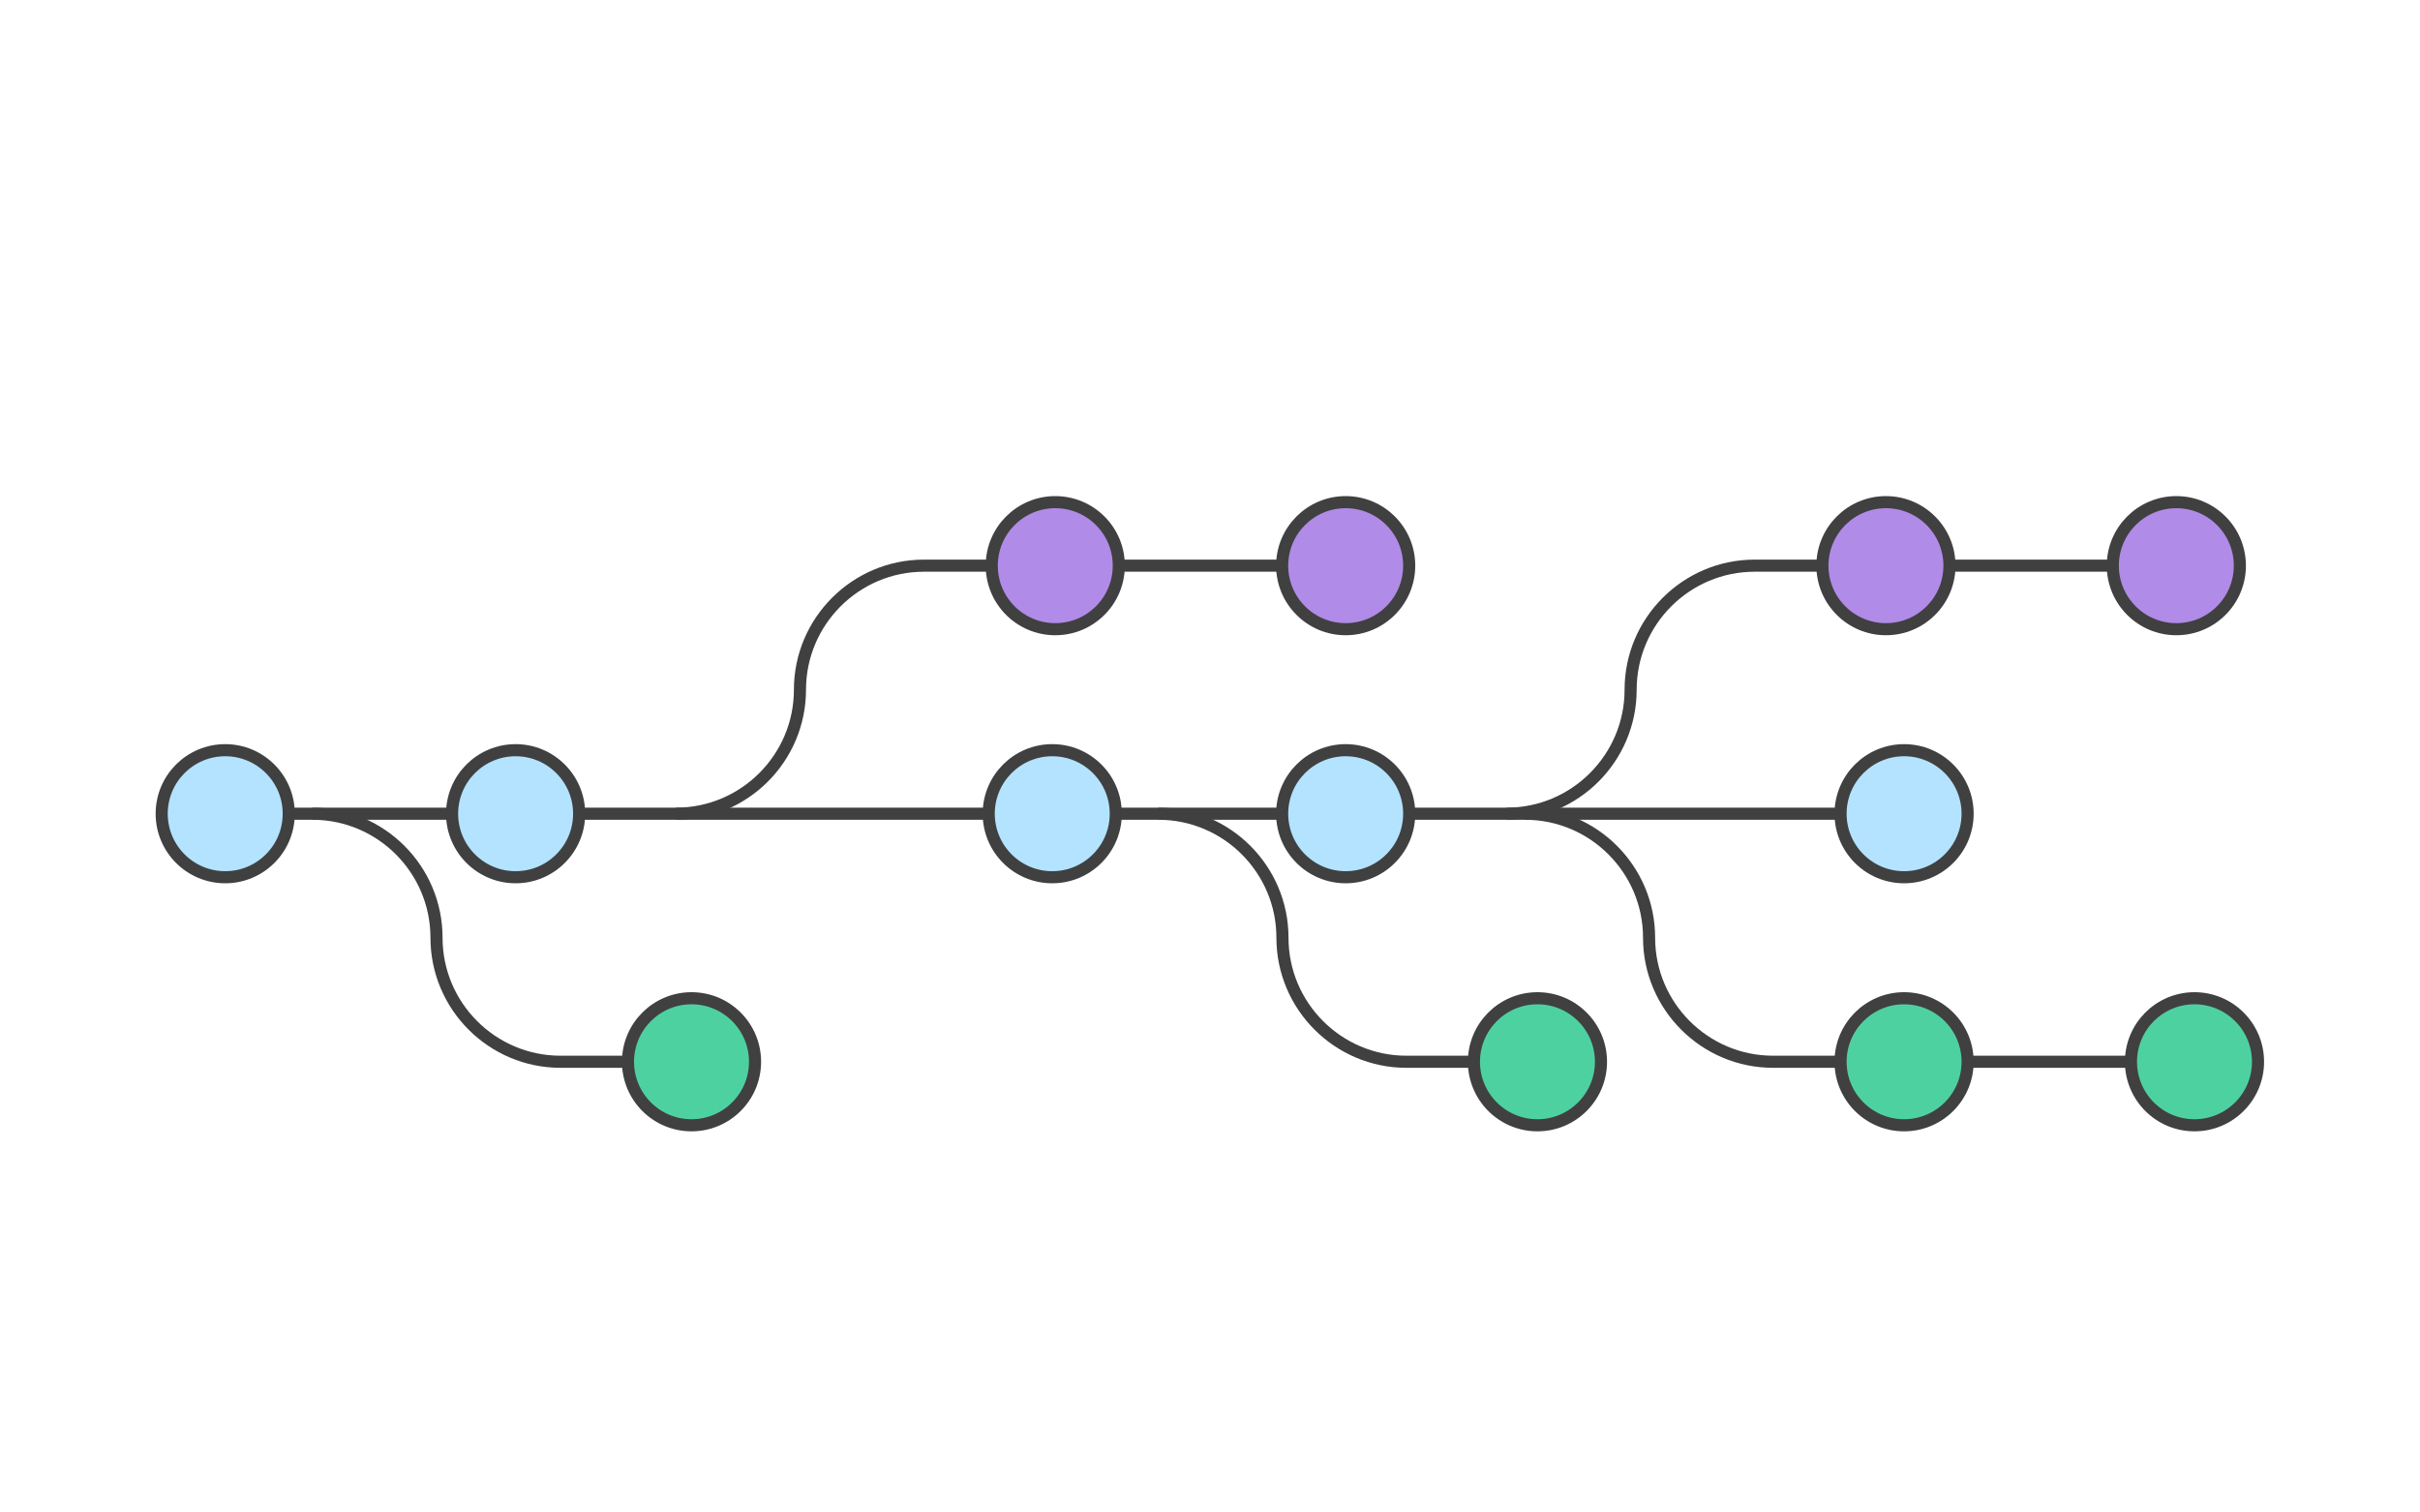 <?xml version="1.0"?>
<svg version="1.1" xmlns="http://www.w3.org/2000/svg" xmlns:xlink="http://www.w3.org/1999/xlink" width="800" height="500">
    <desc iVinci="yes" version="4.5" gridStep="20" showGrid="no" snapToGrid="no" codePlatform="0"/>
    <g id="Layer1" opacity="1">
        <g id="Shape1">
            <desc shapeID="1" type="0" basicInfo-basicType="0" basicInfo-roundedRectRadius="12" basicInfo-polygonSides="6" basicInfo-starPoints="5" bounding="rect(-121.2,-41,242.4,82)" text="" font-familyName="" font-pixelSize="20" font-bold="0" font-underline="0" font-alignment="1" strokeStyle="0" markerStart="0" markerEnd="0" shadowEnabled="0" shadowOffsetX="0" shadowOffsetY="2" shadowBlur="4" shadowOpacity="160" blurEnabled="0" blurRadius="4" transform="matrix(1,0,0,1,344.65,228)" pers-center="0,0" pers-size="0,0" pers-start="0,0" pers-end="0,0" locked="0" mesh="" flag=""/>
            <path id="shapePath1" d="M264.45,228 C264.45,250.6 246.05,269 223.45,269 M264.45,228 C264.45,205.4 282.85,187 305.45,187 L465.85,187 " style="stroke:#404040;stroke-opacity:1;stroke-width:4;stroke-linejoin:miter;stroke-miterlimit:2;stroke-linecap:butt;fill:none;"/>
        </g>
        <g id="Shape2">
            <desc shapeID="2" type="0" basicInfo-basicType="0" basicInfo-roundedRectRadius="12" basicInfo-polygonSides="6" basicInfo-starPoints="5" bounding="rect(-21,-21,42,42)" text="" font-familyName="" font-pixelSize="20" font-bold="0" font-underline="0" font-alignment="1" strokeStyle="0" markerStart="0" markerEnd="0" shadowEnabled="0" shadowOffsetX="0" shadowOffsetY="2" shadowBlur="4" shadowOpacity="160" blurEnabled="0" blurRadius="4" transform="matrix(1,0,0,1,348.85,187)" pers-center="0,0" pers-size="0,0" pers-start="0,0" pers-end="0,0" locked="0" mesh="" flag=""/>
            <path id="shapePath2" d="M369.85,187 C369.85,198.598 360.448,208 348.85,208 C337.252,208 327.85,198.598 327.85,187 C327.85,175.402 337.252,166 348.85,166 C360.448,166 369.85,175.402 369.85,187 Z" style="stroke:#404040;stroke-opacity:1;stroke-width:4;stroke-linejoin:miter;stroke-miterlimit:2;stroke-linecap:butt;fill-rule:evenodd;fill:#b18be8;fill-opacity:1;"/>
        </g>
        <g id="Shape3">
            <desc shapeID="3" type="0" basicInfo-basicType="0" basicInfo-roundedRectRadius="12" basicInfo-polygonSides="6" basicInfo-starPoints="5" bounding="rect(-21,-21,42,42)" text="" font-familyName="" font-pixelSize="20" font-bold="0" font-underline="0" font-alignment="1" strokeStyle="0" markerStart="0" markerEnd="0" shadowEnabled="0" shadowOffsetX="0" shadowOffsetY="2" shadowBlur="4" shadowOpacity="160" blurEnabled="0" blurRadius="4" transform="matrix(1,0,0,1,444.85,187)" pers-center="0,0" pers-size="0,0" pers-start="0,0" pers-end="0,0" locked="0" mesh="" flag=""/>
            <path id="shapePath3" d="M465.85,187 C465.85,198.598 456.448,208 444.85,208 C433.252,208 423.85,198.598 423.85,187 C423.85,175.402 433.252,166 444.85,166 C456.448,166 465.85,175.402 465.85,187 Z" style="stroke:#404040;stroke-opacity:1;stroke-width:4;stroke-linejoin:miter;stroke-miterlimit:2;stroke-linecap:butt;fill-rule:evenodd;fill:#b18be8;fill-opacity:1;"/>
        </g>
        <g id="Shape4">
            <desc shapeID="4" type="0" basicInfo-basicType="0" basicInfo-roundedRectRadius="12" basicInfo-polygonSides="6" basicInfo-starPoints="5" bounding="rect(-121.2,-41,242.4,82)" text="" font-familyName="" font-pixelSize="20" font-bold="0" font-underline="0" font-alignment="1" strokeStyle="0" markerStart="0" markerEnd="0" shadowEnabled="0" shadowOffsetX="0" shadowOffsetY="2" shadowBlur="4" shadowOpacity="160" blurEnabled="0" blurRadius="4" transform="matrix(1,0,0,1,625.35,310)" pers-center="0,0" pers-size="0,0" pers-start="0,0" pers-end="0,0" locked="0" mesh="" flag=""/>
            <path id="shapePath4" d="M545.15,310 C545.15,287.4 526.75,269 504.15,269 M545.15,310 C545.15,332.6 563.55,351 586.15,351 L746.55,351 " style="stroke:#404040;stroke-opacity:1;stroke-width:4;stroke-linejoin:miter;stroke-miterlimit:2;stroke-linecap:butt;fill:none;"/>
        </g>
        <g id="Shape5">
            <desc shapeID="5" type="0" basicInfo-basicType="0" basicInfo-roundedRectRadius="12" basicInfo-polygonSides="6" basicInfo-starPoints="5" bounding="rect(-21,-21,42,42)" text="" font-familyName="" font-pixelSize="20" font-bold="0" font-underline="0" font-alignment="1" strokeStyle="0" markerStart="0" markerEnd="0" shadowEnabled="0" shadowOffsetX="0" shadowOffsetY="2" shadowBlur="4" shadowOpacity="160" blurEnabled="0" blurRadius="4" transform="matrix(1,0,0,1,629.45,351)" pers-center="0,0" pers-size="0,0" pers-start="0,0" pers-end="0,0" locked="0" mesh="" flag=""/>
            <path id="shapePath5" d="M650.45,351 C650.45,362.598 641.048,372 629.45,372 C617.852,372 608.45,362.598 608.45,351 C608.45,339.402 617.852,330 629.45,330 C641.048,330 650.45,339.402 650.45,351 Z" style="stroke:#404040;stroke-opacity:1;stroke-width:4;stroke-linejoin:miter;stroke-miterlimit:2;stroke-linecap:butt;fill-rule:evenodd;fill:#4ed1a1;fill-opacity:1;"/>
        </g>
        <g id="Shape6">
            <desc shapeID="6" type="0" basicInfo-basicType="0" basicInfo-roundedRectRadius="12" basicInfo-polygonSides="6" basicInfo-starPoints="5" bounding="rect(-21,-21,42,42)" text="" font-familyName="" font-pixelSize="20" font-bold="0" font-underline="0" font-alignment="1" strokeStyle="0" markerStart="0" markerEnd="0" shadowEnabled="0" shadowOffsetX="0" shadowOffsetY="2" shadowBlur="4" shadowOpacity="160" blurEnabled="0" blurRadius="4" transform="matrix(1,0,0,1,725.45,351)" pers-center="0,0" pers-size="0,0" pers-start="0,0" pers-end="0,0" locked="0" mesh="" flag=""/>
            <path id="shapePath6" d="M746.45,351 C746.45,362.598 737.048,372 725.45,372 C713.852,372 704.45,362.598 704.45,351 C704.45,339.402 713.852,330 725.45,330 C737.048,330 746.45,339.402 746.45,351 Z" style="stroke:#404040;stroke-opacity:1;stroke-width:4;stroke-linejoin:miter;stroke-miterlimit:2;stroke-linecap:butt;fill-rule:evenodd;fill:#4ed1a1;fill-opacity:1;"/>
        </g>
        <g id="Shape7">
            <desc shapeID="7" type="0" basicInfo-basicType="0" basicInfo-roundedRectRadius="12" basicInfo-polygonSides="6" basicInfo-starPoints="5" bounding="rect(-277.5,0,555,0)" text="" font-familyName="" font-pixelSize="20" font-bold="0" font-underline="0" font-alignment="1" strokeStyle="0" markerStart="0" markerEnd="0" shadowEnabled="0" shadowOffsetX="0" shadowOffsetY="2" shadowBlur="4" shadowOpacity="160" blurEnabled="0" blurRadius="4" transform="matrix(1,0,0,1,330.95,269)" pers-center="0,0" pers-size="0,0" pers-start="0,0" pers-end="0,0" locked="0" mesh="" flag=""/>
            <path id="shapePath7" d="M53.45,269 L608.45,269 " style="stroke:#404040;stroke-opacity:1;stroke-width:4;stroke-linejoin:miter;stroke-miterlimit:2;stroke-linecap:butt;fill-rule:evenodd;fill:#b3e3ff;fill-opacity:1;"/>
        </g>
        <g id="Shape8">
            <desc shapeID="8" type="0" basicInfo-basicType="0" basicInfo-roundedRectRadius="12" basicInfo-polygonSides="6" basicInfo-starPoints="5" bounding="rect(-21,-21,42,42)" text="" font-familyName="" font-pixelSize="20" font-bold="0" font-underline="0" font-alignment="1" strokeStyle="0" markerStart="0" markerEnd="0" shadowEnabled="0" shadowOffsetX="0" shadowOffsetY="2" shadowBlur="4" shadowOpacity="160" blurEnabled="0" blurRadius="4" transform="matrix(1,0,0,1,74.45,269)" pers-center="0,0" pers-size="0,0" pers-start="0,0" pers-end="0,0" locked="0" mesh="" flag=""/>
            <path id="shapePath8" d="M95.45,269 C95.45,280.598 86.048,290 74.45,290 C62.852,290 53.45,280.598 53.45,269 C53.45,257.402 62.852,248 74.45,248 C86.048,248 95.45,257.402 95.45,269 Z" style="stroke:#404040;stroke-opacity:1;stroke-width:4;stroke-linejoin:miter;stroke-miterlimit:2;stroke-linecap:butt;fill-rule:evenodd;fill:#b3e3ff;fill-opacity:1;"/>
        </g>
        <g id="Shape9">
            <desc shapeID="9" type="0" basicInfo-basicType="0" basicInfo-roundedRectRadius="12" basicInfo-polygonSides="6" basicInfo-starPoints="5" bounding="rect(-21,-21,42,42)" text="" font-familyName="" font-pixelSize="20" font-bold="0" font-underline="0" font-alignment="1" strokeStyle="0" markerStart="0" markerEnd="0" shadowEnabled="0" shadowOffsetX="0" shadowOffsetY="2" shadowBlur="4" shadowOpacity="160" blurEnabled="0" blurRadius="4" transform="matrix(1,0,0,1,170.45,269)" pers-center="0,0" pers-size="0,0" pers-start="0,0" pers-end="0,0" locked="0" mesh="" flag=""/>
            <path id="shapePath9" d="M191.45,269 C191.45,280.598 182.048,290 170.45,290 C158.852,290 149.45,280.598 149.45,269 C149.45,257.402 158.852,248 170.45,248 C182.048,248 191.45,257.402 191.45,269 Z" style="stroke:#404040;stroke-opacity:1;stroke-width:4;stroke-linejoin:miter;stroke-miterlimit:2;stroke-linecap:butt;fill-rule:evenodd;fill:#b3e3ff;fill-opacity:1;"/>
        </g>
        <g id="Shape10">
            <desc shapeID="10" type="0" basicInfo-basicType="0" basicInfo-roundedRectRadius="12" basicInfo-polygonSides="6" basicInfo-starPoints="5" bounding="rect(-21,-21,42,42)" text="" font-familyName="" font-pixelSize="20" font-bold="0" font-underline="0" font-alignment="1" strokeStyle="0" markerStart="0" markerEnd="0" shadowEnabled="0" shadowOffsetX="0" shadowOffsetY="2" shadowBlur="4" shadowOpacity="160" blurEnabled="0" blurRadius="4" transform="matrix(1,0,0,1,347.85,269)" pers-center="0,0" pers-size="0,0" pers-start="0,0" pers-end="0,0" locked="0" mesh="" flag=""/>
            <path id="shapePath10" d="M368.85,269 C368.85,280.598 359.448,290 347.85,290 C336.252,290 326.85,280.598 326.85,269 C326.85,257.402 336.252,248 347.85,248 C359.448,248 368.85,257.402 368.85,269 Z" style="stroke:#404040;stroke-opacity:1;stroke-width:4;stroke-linejoin:miter;stroke-miterlimit:2;stroke-linecap:butt;fill-rule:evenodd;fill:#b3e3ff;fill-opacity:1;"/>
        </g>
        <g id="Shape11">
            <desc shapeID="11" type="0" basicInfo-basicType="0" basicInfo-roundedRectRadius="12" basicInfo-polygonSides="6" basicInfo-starPoints="5" bounding="rect(-21,-21,42,42)" text="" font-familyName="" font-pixelSize="20" font-bold="0" font-underline="0" font-alignment="1" strokeStyle="0" markerStart="0" markerEnd="0" shadowEnabled="0" shadowOffsetX="0" shadowOffsetY="2" shadowBlur="4" shadowOpacity="160" blurEnabled="0" blurRadius="4" transform="matrix(1,0,0,1,444.85,269)" pers-center="0,0" pers-size="0,0" pers-start="0,0" pers-end="0,0" locked="0" mesh="" flag=""/>
            <path id="shapePath11" d="M465.85,269 C465.85,280.598 456.448,290 444.85,290 C433.252,290 423.85,280.598 423.85,269 C423.85,257.402 433.252,248 444.85,248 C456.448,248 465.85,257.402 465.85,269 Z" style="stroke:#404040;stroke-opacity:1;stroke-width:4;stroke-linejoin:miter;stroke-miterlimit:2;stroke-linecap:butt;fill-rule:evenodd;fill:#b3e3ff;fill-opacity:1;"/>
        </g>
        <g id="Shape12">
            <desc shapeID="12" type="0" basicInfo-basicType="0" basicInfo-roundedRectRadius="12" basicInfo-polygonSides="6" basicInfo-starPoints="5" bounding="rect(-21,-21,42,42)" text="" font-familyName="" font-pixelSize="20" font-bold="0" font-underline="0" font-alignment="1" strokeStyle="0" markerStart="0" markerEnd="0" shadowEnabled="0" shadowOffsetX="0" shadowOffsetY="2" shadowBlur="4" shadowOpacity="160" blurEnabled="0" blurRadius="4" transform="matrix(1,0,0,1,629.45,269)" pers-center="0,0" pers-size="0,0" pers-start="0,0" pers-end="0,0" locked="0" mesh="" flag=""/>
            <path id="shapePath12" d="M650.45,269 C650.45,280.598 641.048,290 629.45,290 C617.852,290 608.45,280.598 608.45,269 C608.45,257.402 617.852,248 629.45,248 C641.048,248 650.45,257.402 650.45,269 Z" style="stroke:#404040;stroke-opacity:1;stroke-width:4;stroke-linejoin:miter;stroke-miterlimit:2;stroke-linecap:butt;fill-rule:evenodd;fill:#b3e3ff;fill-opacity:1;"/>
        </g>
        <g id="Shape13">
            <desc shapeID="13" type="0" basicInfo-basicType="0" basicInfo-roundedRectRadius="12" basicInfo-polygonSides="6" basicInfo-starPoints="5" bounding="rect(-121.2,-41,242.4,82)" text="" font-familyName="" font-pixelSize="20" font-bold="0" font-underline="0" font-alignment="1" strokeStyle="0" markerStart="0" markerEnd="0" shadowEnabled="0" shadowOffsetX="0" shadowOffsetY="2" shadowBlur="4" shadowOpacity="160" blurEnabled="0" blurRadius="4" transform="matrix(1,0,0,1,619.25,228)" pers-center="0,0" pers-size="0,0" pers-start="0,0" pers-end="0,0" locked="0" mesh="" flag=""/>
            <path id="shapePath13" d="M539.05,228 C539.05,250.6 520.65,269 498.05,269 M539.05,228 C539.05,205.4 557.45,187 580.05,187 L740.45,187 " style="stroke:#404040;stroke-opacity:1;stroke-width:4;stroke-linejoin:miter;stroke-miterlimit:2;stroke-linecap:butt;fill:none;"/>
        </g>
        <g id="Shape14">
            <desc shapeID="14" type="0" basicInfo-basicType="0" basicInfo-roundedRectRadius="12" basicInfo-polygonSides="6" basicInfo-starPoints="5" bounding="rect(-21,-21,42,42)" text="" font-familyName="" font-pixelSize="20" font-bold="0" font-underline="0" font-alignment="1" strokeStyle="0" markerStart="0" markerEnd="0" shadowEnabled="0" shadowOffsetX="0" shadowOffsetY="2" shadowBlur="4" shadowOpacity="160" blurEnabled="0" blurRadius="4" transform="matrix(1,0,0,1,623.45,187)" pers-center="0,0" pers-size="0,0" pers-start="0,0" pers-end="0,0" locked="0" mesh="" flag=""/>
            <path id="shapePath14" d="M644.45,187 C644.45,198.598 635.048,208 623.45,208 C611.852,208 602.45,198.598 602.45,187 C602.45,175.402 611.852,166 623.45,166 C635.048,166 644.45,175.402 644.45,187 Z" style="stroke:#404040;stroke-opacity:1;stroke-width:4;stroke-linejoin:miter;stroke-miterlimit:2;stroke-linecap:butt;fill-rule:evenodd;fill:#b18be8;fill-opacity:1;"/>
        </g>
        <g id="Shape15">
            <desc shapeID="15" type="0" basicInfo-basicType="0" basicInfo-roundedRectRadius="12" basicInfo-polygonSides="6" basicInfo-starPoints="5" bounding="rect(-21,-21,42,42)" text="" font-familyName="" font-pixelSize="20" font-bold="0" font-underline="0" font-alignment="1" strokeStyle="0" markerStart="0" markerEnd="0" shadowEnabled="0" shadowOffsetX="0" shadowOffsetY="2" shadowBlur="4" shadowOpacity="160" blurEnabled="0" blurRadius="4" transform="matrix(1,0,0,1,719.45,187)" pers-center="0,0" pers-size="0,0" pers-start="0,0" pers-end="0,0" locked="0" mesh="" flag=""/>
            <path id="shapePath15" d="M740.45,187 C740.45,198.598 731.048,208 719.45,208 C707.852,208 698.45,198.598 698.45,187 C698.45,175.402 707.852,166 719.45,166 C731.048,166 740.45,175.402 740.45,187 Z" style="stroke:#404040;stroke-opacity:1;stroke-width:4;stroke-linejoin:miter;stroke-miterlimit:2;stroke-linecap:butt;fill-rule:evenodd;fill:#b18be8;fill-opacity:1;"/>
        </g>
        <g id="Shape16">
            <desc shapeID="16" type="0" basicInfo-basicType="0" basicInfo-roundedRectRadius="12" basicInfo-polygonSides="6" basicInfo-starPoints="5" bounding="rect(-69.2,-41,138.4,82)" text="" font-familyName="" font-pixelSize="20" font-bold="0" font-underline="0" font-alignment="1" strokeStyle="0" markerStart="0" markerEnd="0" shadowEnabled="0" shadowOffsetX="0" shadowOffsetY="2" shadowBlur="4" shadowOpacity="160" blurEnabled="0" blurRadius="4" transform="matrix(1,0,0,1,452.15,310)" pers-center="0,0" pers-size="0,0" pers-start="0,0" pers-end="0,0" locked="0" mesh="" flag=""/>
            <path id="shapePath16" d="M423.95,310 C423.95,287.4 405.55,269 382.95,269 M423.95,310 C423.95,332.6 442.35,351 464.95,351 L521.35,351 " style="stroke:#404040;stroke-opacity:1;stroke-width:4;stroke-linejoin:miter;stroke-miterlimit:2;stroke-linecap:butt;fill:none;"/>
        </g>
        <g id="Shape17">
            <desc shapeID="17" type="0" basicInfo-basicType="0" basicInfo-roundedRectRadius="12" basicInfo-polygonSides="6" basicInfo-starPoints="5" bounding="rect(-21,-21,42,42)" text="" font-familyName="" font-pixelSize="20" font-bold="0" font-underline="0" font-alignment="1" strokeStyle="0" markerStart="0" markerEnd="0" shadowEnabled="0" shadowOffsetX="0" shadowOffsetY="2" shadowBlur="4" shadowOpacity="160" blurEnabled="0" blurRadius="4" transform="matrix(1,0,0,1,508.25,351)" pers-center="0,0" pers-size="0,0" pers-start="0,0" pers-end="0,0" locked="0" mesh="" flag=""/>
            <path id="shapePath17" d="M529.25,351 C529.25,362.598 519.848,372 508.25,372 C496.652,372 487.25,362.598 487.25,351 C487.25,339.402 496.652,330 508.25,330 C519.848,330 529.25,339.402 529.25,351 Z" style="stroke:#404040;stroke-opacity:1;stroke-width:4;stroke-linejoin:miter;stroke-miterlimit:2;stroke-linecap:butt;fill-rule:evenodd;fill:#4ed1a1;fill-opacity:1;"/>
        </g>
        <g id="Shape18">
            <desc shapeID="18" type="0" basicInfo-basicType="0" basicInfo-roundedRectRadius="12" basicInfo-polygonSides="6" basicInfo-starPoints="5" bounding="rect(-69.2,-41,138.4,82)" text="" font-familyName="" font-pixelSize="20" font-bold="0" font-underline="0" font-alignment="1" strokeStyle="0" markerStart="0" markerEnd="0" shadowEnabled="0" shadowOffsetX="0" shadowOffsetY="2" shadowBlur="4" shadowOpacity="160" blurEnabled="0" blurRadius="4" transform="matrix(1,0,0,1,172.5,310)" pers-center="0,0" pers-size="0,0" pers-start="0,0" pers-end="0,0" locked="0" mesh="" flag=""/>
            <path id="shapePath18" d="M144.3,310 C144.3,287.4 125.9,269 103.3,269 M144.3,310 C144.3,332.6 162.7,351 185.3,351 L241.7,351 " style="stroke:#404040;stroke-opacity:1;stroke-width:4;stroke-linejoin:miter;stroke-miterlimit:2;stroke-linecap:butt;fill:none;"/>
        </g>
        <g id="Shape19">
            <desc shapeID="19" type="0" basicInfo-basicType="0" basicInfo-roundedRectRadius="12" basicInfo-polygonSides="6" basicInfo-starPoints="5" bounding="rect(-21,-21,42,42)" text="" font-familyName="" font-pixelSize="20" font-bold="0" font-underline="0" font-alignment="1" strokeStyle="0" markerStart="0" markerEnd="0" shadowEnabled="0" shadowOffsetX="0" shadowOffsetY="2" shadowBlur="4" shadowOpacity="160" blurEnabled="0" blurRadius="4" transform="matrix(1,0,0,1,228.6,351)" pers-center="0,0" pers-size="0,0" pers-start="0,0" pers-end="0,0" locked="0" mesh="" flag=""/>
            <path id="shapePath19" d="M249.6,351 C249.6,362.598 240.198,372 228.6,372 C217.002,372 207.6,362.598 207.6,351 C207.6,339.402 217.002,330 228.6,330 C240.198,330 249.6,339.402 249.6,351 Z" style="stroke:#404040;stroke-opacity:1;stroke-width:4;stroke-linejoin:miter;stroke-miterlimit:2;stroke-linecap:butt;fill-rule:evenodd;fill:#4ed1a1;fill-opacity:1;"/>
        </g>
    </g>
</svg>
